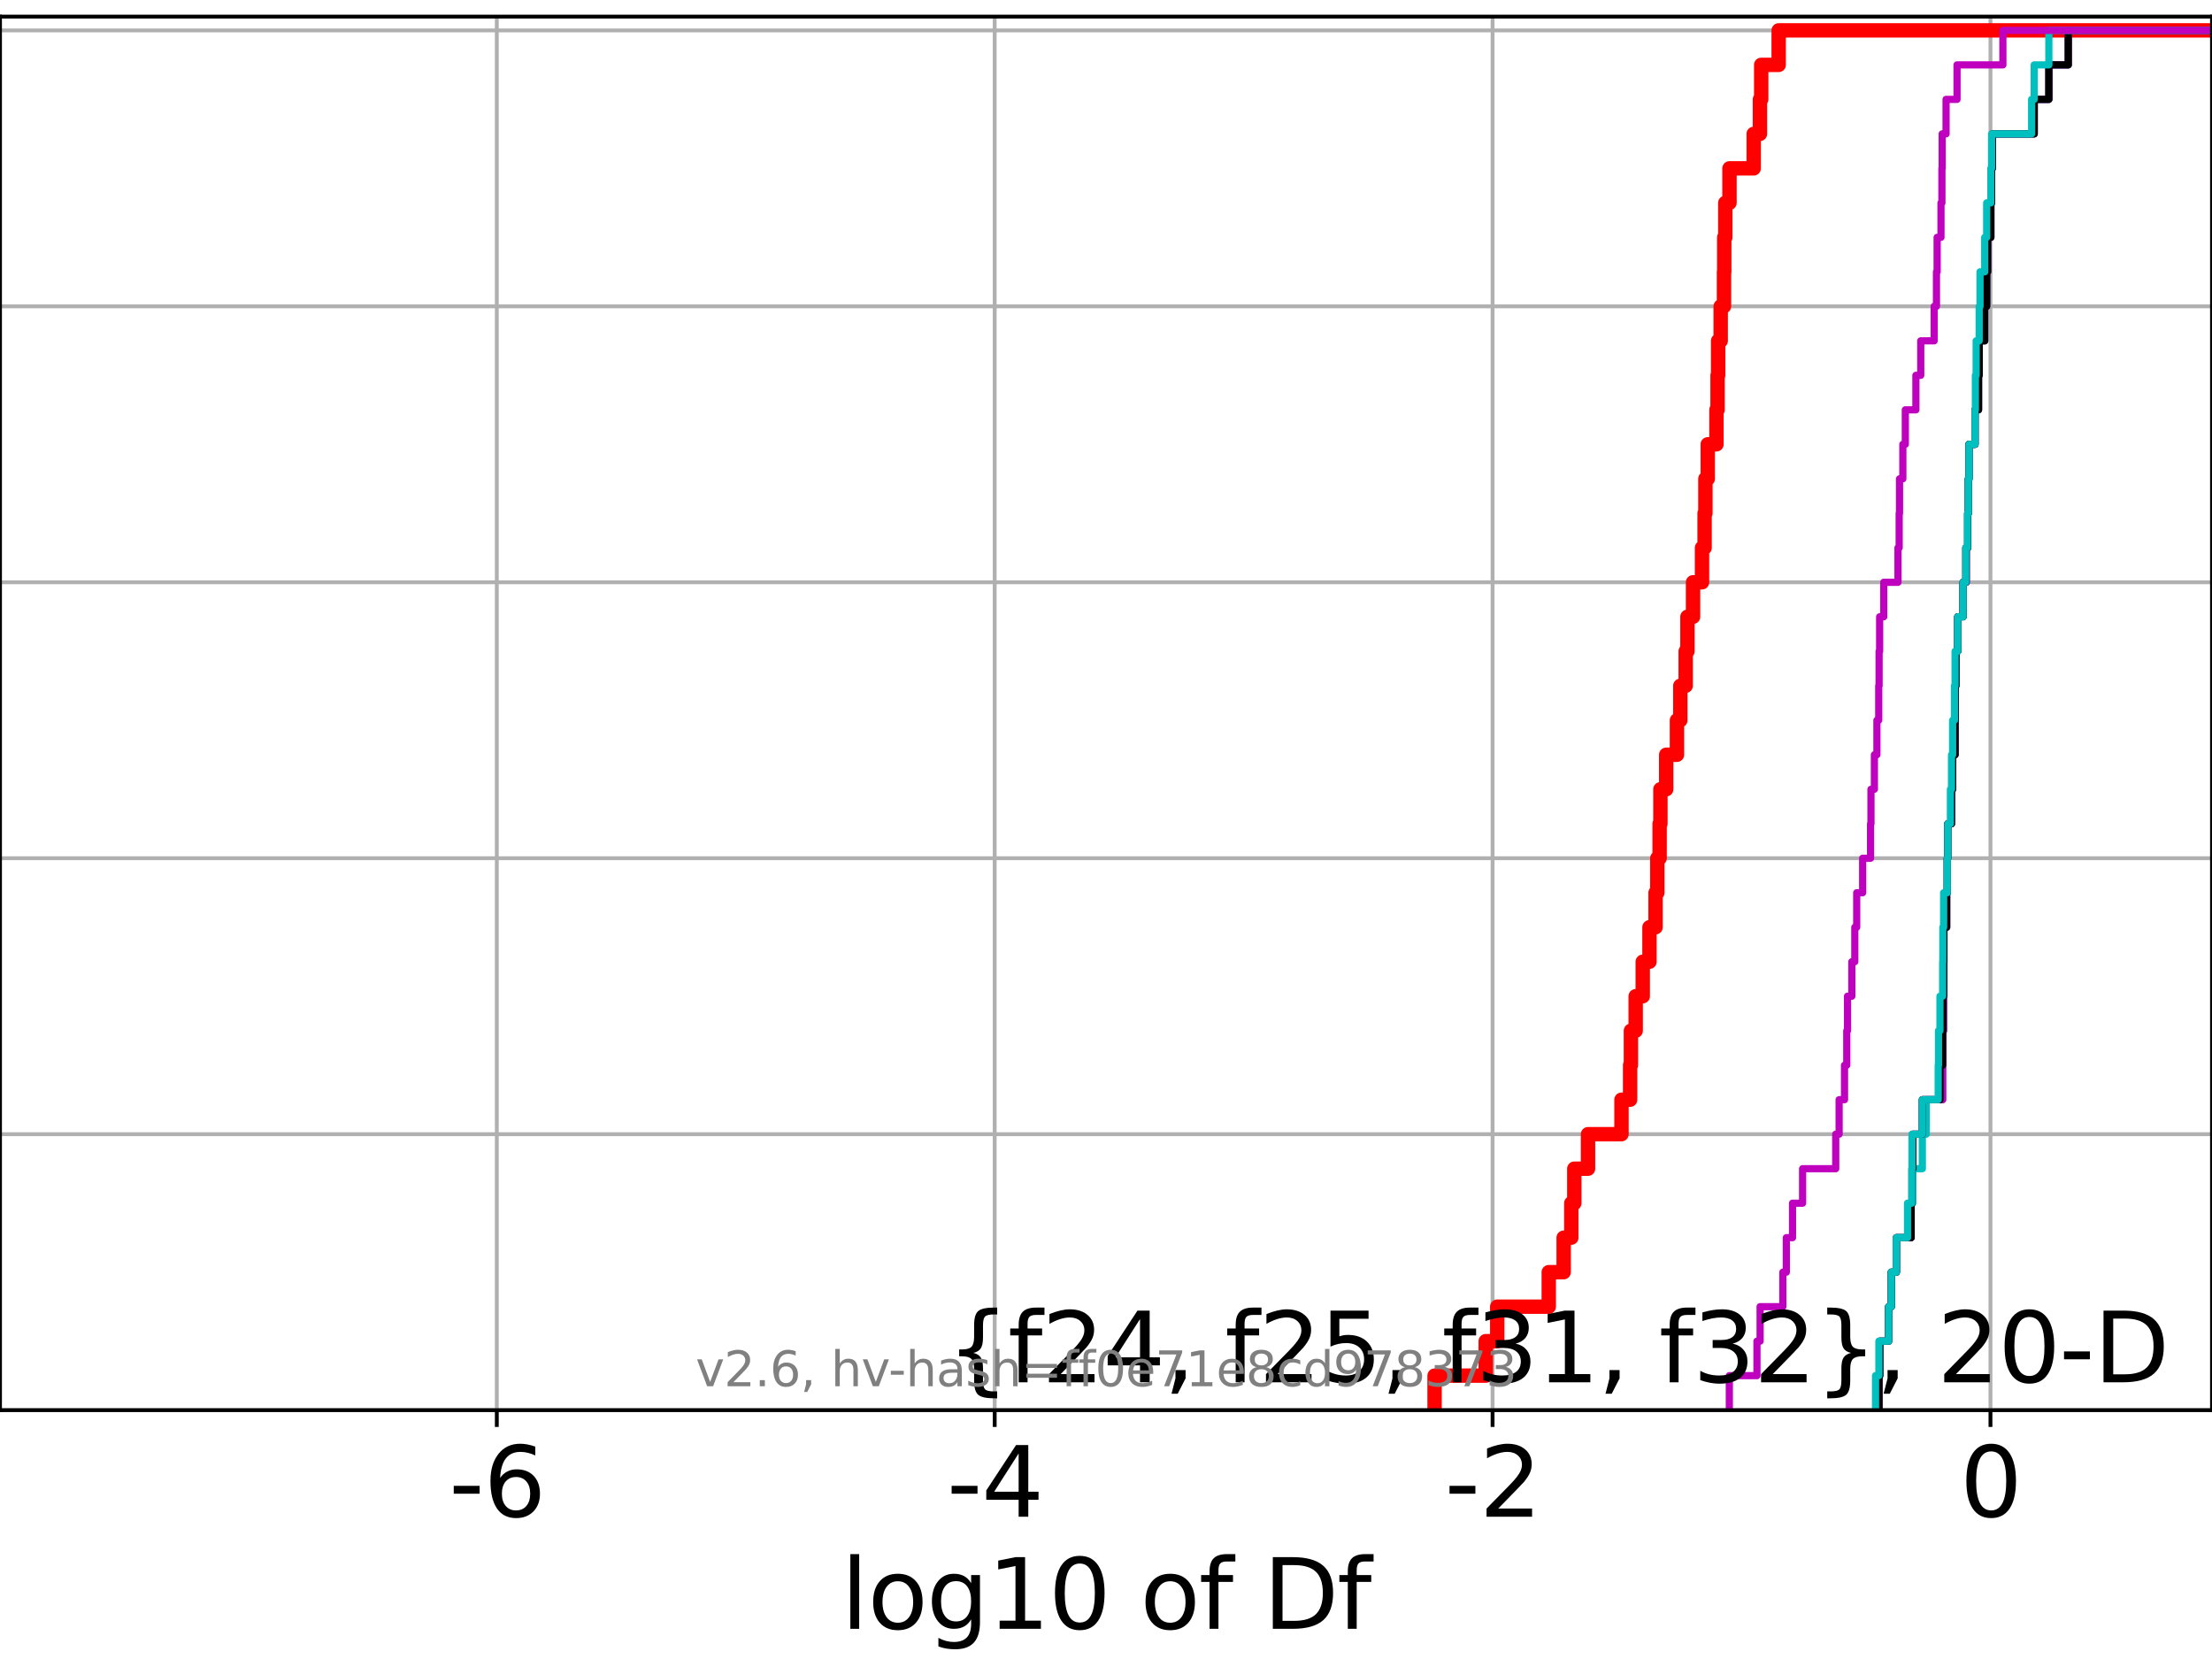 <?xml version="1.0" encoding="utf-8" standalone="no"?>
<!DOCTYPE svg PUBLIC "-//W3C//DTD SVG 1.1//EN"
  "http://www.w3.org/Graphics/SVG/1.1/DTD/svg11.dtd">
<svg xmlns:xlink="http://www.w3.org/1999/xlink" width="460.8pt" height="345.6pt" viewBox="0 0 460.8 345.6" xmlns="http://www.w3.org/2000/svg" version="1.1">
 <defs>
  <style type="text/css">*{stroke-linejoin: round; stroke-linecap: butt}</style>
 </defs>
 <g id="figure_1">
  <g id="patch_1">
   <path d="M 0 345.6 
L 460.8 345.6 
L 460.8 0 
L 0 0 
z
" style="fill: #ffffff"/>
  </g>
  <g id="axes_1">
   <g id="patch_2">
    <path d="M 0 293.76 
L 460.8 293.76 
L 460.8 3.456 
L 0 3.456 
z
" style="fill: #ffffff"/>
   </g>
   <g id="matplotlib.axis_1">
    <g id="xtick_1">
     <g id="line2d_1">
      <path d="M 103.494 293.76 
L 103.494 3.456 
" clip-path="url(#pee2b12ab48)" style="fill: none; stroke: #b0b0b0; stroke-width: 0.8; stroke-linecap: square"/>
     </g>
     <g id="line2d_2">
      <defs>
       <path id="mc0bf0e119d" d="M 0 0 
L 0 3.5 
" style="stroke: #000000; stroke-width: 0.8"/>
      </defs>
      <g>
       <use xlink:href="#mc0bf0e119d" x="103.494" y="293.76" style="stroke: #000000; stroke-width: 0.8"/>
      </g>
     </g>
     <g id="text_1">
      <!-- -6 -->
      <g transform="translate(93.524 315.957) scale(0.2 -0.2)">
       <defs>
        <path id="DejaVuSans-2d" d="M 313 2009 
L 1997 2009 
L 1997 1497 
L 313 1497 
L 313 2009 
z
" transform="scale(0.016)"/>
        <path id="DejaVuSans-36" d="M 2113 2584 
Q 1688 2584 1439 2293 
Q 1191 2003 1191 1497 
Q 1191 994 1439 701 
Q 1688 409 2113 409 
Q 2538 409 2786 701 
Q 3034 994 3034 1497 
Q 3034 2003 2786 2293 
Q 2538 2584 2113 2584 
z
M 3366 4563 
L 3366 3988 
Q 3128 4100 2886 4159 
Q 2644 4219 2406 4219 
Q 1781 4219 1451 3797 
Q 1122 3375 1075 2522 
Q 1259 2794 1537 2939 
Q 1816 3084 2150 3084 
Q 2853 3084 3261 2657 
Q 3669 2231 3669 1497 
Q 3669 778 3244 343 
Q 2819 -91 2113 -91 
Q 1303 -91 875 529 
Q 447 1150 447 2328 
Q 447 3434 972 4092 
Q 1497 4750 2381 4750 
Q 2619 4750 2861 4703 
Q 3103 4656 3366 4563 
z
" transform="scale(0.016)"/>
       </defs>
       <use xlink:href="#DejaVuSans-2d"/>
       <use xlink:href="#DejaVuSans-36" x="36.084"/>
      </g>
     </g>
    </g>
    <g id="xtick_2">
     <g id="line2d_3">
      <path d="M 207.213 293.76 
L 207.213 3.456 
" clip-path="url(#pee2b12ab48)" style="fill: none; stroke: #b0b0b0; stroke-width: 0.8; stroke-linecap: square"/>
     </g>
     <g id="line2d_4">
      <g>
       <use xlink:href="#mc0bf0e119d" x="207.213" y="293.76" style="stroke: #000000; stroke-width: 0.8"/>
      </g>
     </g>
     <g id="text_2">
      <!-- -4 -->
      <g transform="translate(197.243 315.957) scale(0.2 -0.2)">
       <defs>
        <path id="DejaVuSans-34" d="M 2419 4116 
L 825 1625 
L 2419 1625 
L 2419 4116 
z
M 2253 4666 
L 3047 4666 
L 3047 1625 
L 3713 1625 
L 3713 1100 
L 3047 1100 
L 3047 0 
L 2419 0 
L 2419 1100 
L 313 1100 
L 313 1709 
L 2253 4666 
z
" transform="scale(0.016)"/>
       </defs>
       <use xlink:href="#DejaVuSans-2d"/>
       <use xlink:href="#DejaVuSans-34" x="36.084"/>
      </g>
     </g>
    </g>
    <g id="xtick_3">
     <g id="line2d_5">
      <path d="M 310.931 293.76 
L 310.931 3.456 
" clip-path="url(#pee2b12ab48)" style="fill: none; stroke: #b0b0b0; stroke-width: 0.8; stroke-linecap: square"/>
     </g>
     <g id="line2d_6">
      <g>
       <use xlink:href="#mc0bf0e119d" x="310.931" y="293.76" style="stroke: #000000; stroke-width: 0.8"/>
      </g>
     </g>
     <g id="text_3">
      <!-- -2 -->
      <g transform="translate(300.961 315.957) scale(0.2 -0.2)">
       <defs>
        <path id="DejaVuSans-32" d="M 1228 531 
L 3431 531 
L 3431 0 
L 469 0 
L 469 531 
Q 828 903 1448 1529 
Q 2069 2156 2228 2338 
Q 2531 2678 2651 2914 
Q 2772 3150 2772 3378 
Q 2772 3750 2511 3984 
Q 2250 4219 1831 4219 
Q 1534 4219 1204 4116 
Q 875 4013 500 3803 
L 500 4441 
Q 881 4594 1212 4672 
Q 1544 4750 1819 4750 
Q 2544 4750 2975 4387 
Q 3406 4025 3406 3419 
Q 3406 3131 3298 2873 
Q 3191 2616 2906 2266 
Q 2828 2175 2409 1742 
Q 1991 1309 1228 531 
z
" transform="scale(0.016)"/>
       </defs>
       <use xlink:href="#DejaVuSans-2d"/>
       <use xlink:href="#DejaVuSans-32" x="36.084"/>
      </g>
     </g>
    </g>
    <g id="xtick_4">
     <g id="line2d_7">
      <path d="M 414.65 293.76 
L 414.65 3.456 
" clip-path="url(#pee2b12ab48)" style="fill: none; stroke: #b0b0b0; stroke-width: 0.8; stroke-linecap: square"/>
     </g>
     <g id="line2d_8">
      <g>
       <use xlink:href="#mc0bf0e119d" x="414.65" y="293.76" style="stroke: #000000; stroke-width: 0.8"/>
      </g>
     </g>
     <g id="text_4">
      <!-- 0 -->
      <g transform="translate(408.287 315.957) scale(0.2 -0.2)">
       <defs>
        <path id="DejaVuSans-30" d="M 2034 4250 
Q 1547 4250 1301 3770 
Q 1056 3291 1056 2328 
Q 1056 1369 1301 889 
Q 1547 409 2034 409 
Q 2525 409 2770 889 
Q 3016 1369 3016 2328 
Q 3016 3291 2770 3770 
Q 2525 4250 2034 4250 
z
M 2034 4750 
Q 2819 4750 3233 4129 
Q 3647 3509 3647 2328 
Q 3647 1150 3233 529 
Q 2819 -91 2034 -91 
Q 1250 -91 836 529 
Q 422 1150 422 2328 
Q 422 3509 836 4129 
Q 1250 4750 2034 4750 
z
" transform="scale(0.016)"/>
       </defs>
       <use xlink:href="#DejaVuSans-30"/>
      </g>
     </g>
    </g>
    <g id="text_5">
     <!-- log10 of Df -->
     <g transform="translate(175.214 339.313) scale(0.2 -0.2)">
      <defs>
       <path id="DejaVuSans-6c" d="M 603 4863 
L 1178 4863 
L 1178 0 
L 603 0 
L 603 4863 
z
" transform="scale(0.016)"/>
       <path id="DejaVuSans-6f" d="M 1959 3097 
Q 1497 3097 1228 2736 
Q 959 2375 959 1747 
Q 959 1119 1226 758 
Q 1494 397 1959 397 
Q 2419 397 2687 759 
Q 2956 1122 2956 1747 
Q 2956 2369 2687 2733 
Q 2419 3097 1959 3097 
z
M 1959 3584 
Q 2709 3584 3137 3096 
Q 3566 2609 3566 1747 
Q 3566 888 3137 398 
Q 2709 -91 1959 -91 
Q 1206 -91 779 398 
Q 353 888 353 1747 
Q 353 2609 779 3096 
Q 1206 3584 1959 3584 
z
" transform="scale(0.016)"/>
       <path id="DejaVuSans-67" d="M 2906 1791 
Q 2906 2416 2648 2759 
Q 2391 3103 1925 3103 
Q 1463 3103 1205 2759 
Q 947 2416 947 1791 
Q 947 1169 1205 825 
Q 1463 481 1925 481 
Q 2391 481 2648 825 
Q 2906 1169 2906 1791 
z
M 3481 434 
Q 3481 -459 3084 -895 
Q 2688 -1331 1869 -1331 
Q 1566 -1331 1297 -1286 
Q 1028 -1241 775 -1147 
L 775 -588 
Q 1028 -725 1275 -790 
Q 1522 -856 1778 -856 
Q 2344 -856 2625 -561 
Q 2906 -266 2906 331 
L 2906 616 
Q 2728 306 2450 153 
Q 2172 0 1784 0 
Q 1141 0 747 490 
Q 353 981 353 1791 
Q 353 2603 747 3093 
Q 1141 3584 1784 3584 
Q 2172 3584 2450 3431 
Q 2728 3278 2906 2969 
L 2906 3500 
L 3481 3500 
L 3481 434 
z
" transform="scale(0.016)"/>
       <path id="DejaVuSans-31" d="M 794 531 
L 1825 531 
L 1825 4091 
L 703 3866 
L 703 4441 
L 1819 4666 
L 2450 4666 
L 2450 531 
L 3481 531 
L 3481 0 
L 794 0 
L 794 531 
z
" transform="scale(0.016)"/>
       <path id="DejaVuSans-20" transform="scale(0.016)"/>
       <path id="DejaVuSans-66" d="M 2375 4863 
L 2375 4384 
L 1825 4384 
Q 1516 4384 1395 4259 
Q 1275 4134 1275 3809 
L 1275 3500 
L 2222 3500 
L 2222 3053 
L 1275 3053 
L 1275 0 
L 697 0 
L 697 3053 
L 147 3053 
L 147 3500 
L 697 3500 
L 697 3744 
Q 697 4328 969 4595 
Q 1241 4863 1831 4863 
L 2375 4863 
z
" transform="scale(0.016)"/>
       <path id="DejaVuSans-44" d="M 1259 4147 
L 1259 519 
L 2022 519 
Q 2988 519 3436 956 
Q 3884 1394 3884 2338 
Q 3884 3275 3436 3711 
Q 2988 4147 2022 4147 
L 1259 4147 
z
M 628 4666 
L 1925 4666 
Q 3281 4666 3915 4102 
Q 4550 3538 4550 2338 
Q 4550 1131 3912 565 
Q 3275 0 1925 0 
L 628 0 
L 628 4666 
z
" transform="scale(0.016)"/>
      </defs>
      <use xlink:href="#DejaVuSans-6c"/>
      <use xlink:href="#DejaVuSans-6f" x="27.783"/>
      <use xlink:href="#DejaVuSans-67" x="88.965"/>
      <use xlink:href="#DejaVuSans-31" x="152.441"/>
      <use xlink:href="#DejaVuSans-30" x="216.064"/>
      <use xlink:href="#DejaVuSans-20" x="279.688"/>
      <use xlink:href="#DejaVuSans-6f" x="311.475"/>
      <use xlink:href="#DejaVuSans-66" x="372.656"/>
      <use xlink:href="#DejaVuSans-20" x="407.861"/>
      <use xlink:href="#DejaVuSans-44" x="439.648"/>
      <use xlink:href="#DejaVuSans-66" x="516.65"/>
     </g>
    </g>
   </g>
   <g id="matplotlib.axis_2">
    <g id="ytick_1">
     <g id="line2d_9">
      <path d="M 0 293.76 
L 460.8 293.76 
" clip-path="url(#pee2b12ab48)" style="fill: none; stroke: #b0b0b0; stroke-width: 0.8; stroke-linecap: square"/>
     </g>
     <g id="line2d_10">
      <defs>
       <path id="m65349d1e76" d="M 0 0 
L -3.5 0 
" style="stroke: #000000; stroke-width: 0.8"/>
      </defs>
      <g>
       <use xlink:href="#m65349d1e76" x="0" y="293.76" style="stroke: #000000; stroke-width: 0.8"/>
      </g>
     </g>
    </g>
    <g id="ytick_2">
     <g id="line2d_11">
      <path d="M 0 236.274 
L 460.8 236.274 
" clip-path="url(#pee2b12ab48)" style="fill: none; stroke: #b0b0b0; stroke-width: 0.8; stroke-linecap: square"/>
     </g>
     <g id="line2d_12">
      <g>
       <use xlink:href="#m65349d1e76" x="0" y="236.274" style="stroke: #000000; stroke-width: 0.8"/>
      </g>
     </g>
    </g>
    <g id="ytick_3">
     <g id="line2d_13">
      <path d="M 0 178.788 
L 460.8 178.788 
" clip-path="url(#pee2b12ab48)" style="fill: none; stroke: #b0b0b0; stroke-width: 0.8; stroke-linecap: square"/>
     </g>
     <g id="line2d_14">
      <g>
       <use xlink:href="#m65349d1e76" x="0" y="178.788" style="stroke: #000000; stroke-width: 0.8"/>
      </g>
     </g>
    </g>
    <g id="ytick_4">
     <g id="line2d_15">
      <path d="M 0 121.302 
L 460.8 121.302 
" clip-path="url(#pee2b12ab48)" style="fill: none; stroke: #b0b0b0; stroke-width: 0.8; stroke-linecap: square"/>
     </g>
     <g id="line2d_16">
      <g>
       <use xlink:href="#m65349d1e76" x="0" y="121.302" style="stroke: #000000; stroke-width: 0.8"/>
      </g>
     </g>
    </g>
    <g id="ytick_5">
     <g id="line2d_17">
      <path d="M 0 63.816 
L 460.8 63.816 
" clip-path="url(#pee2b12ab48)" style="fill: none; stroke: #b0b0b0; stroke-width: 0.8; stroke-linecap: square"/>
     </g>
     <g id="line2d_18">
      <g>
       <use xlink:href="#m65349d1e76" x="0" y="63.816" style="stroke: #000000; stroke-width: 0.8"/>
      </g>
     </g>
    </g>
    <g id="ytick_6">
     <g id="line2d_19">
      <path d="M 0 6.33 
L 460.8 6.33 
" clip-path="url(#pee2b12ab48)" style="fill: none; stroke: #b0b0b0; stroke-width: 0.8; stroke-linecap: square"/>
     </g>
     <g id="line2d_20">
      <g>
       <use xlink:href="#m65349d1e76" x="0" y="6.33" style="stroke: #000000; stroke-width: 0.8"/>
      </g>
     </g>
    </g>
   </g>
   <g id="line2d_21">
    <path d="M 298.851 293.76 
L 298.851 286.574 
L 309.502 286.574 
L 309.502 279.389 
L 311.903 279.389 
L 311.903 272.203 
L 322.636 272.203 
L 322.636 265.017 
L 325.739 265.017 
L 325.739 257.831 
L 327.33 257.831 
L 327.33 250.646 
L 327.956 250.646 
L 327.956 243.46 
L 330.816 243.46 
L 330.816 236.274 
L 337.786 236.274 
L 337.786 229.088 
L 339.583 229.088 
L 339.583 221.903 
L 339.749 221.903 
L 339.749 214.717 
L 340.744 214.717 
L 340.744 207.531 
L 342.215 207.531 
L 342.215 200.345 
L 343.617 200.345 
L 343.617 193.16 
L 344.883 193.16 
L 344.883 185.974 
L 345.251 185.974 
L 345.251 178.788 
L 345.726 178.788 
L 345.726 171.602 
L 345.895 171.602 
L 345.895 164.417 
L 347.099 164.417 
L 347.099 157.231 
L 349.339 157.231 
L 349.339 150.045 
L 350.044 150.045 
L 350.044 142.859 
L 351.159 142.859 
L 351.159 135.674 
L 351.527 135.674 
L 351.527 128.488 
L 352.692 128.488 
L 352.692 121.302 
L 354.559 121.302 
L 354.559 114.116 
L 355.1 114.116 
L 355.1 106.931 
L 355.264 106.931 
L 355.264 99.745 
L 355.758 99.745 
L 355.758 92.559 
L 357.566 92.559 
L 357.566 85.373 
L 357.802 85.373 
L 357.802 78.188 
L 357.916 78.188 
L 357.916 71.002 
L 358.452 71.002 
L 358.452 63.816 
L 359.139 63.816 
L 359.139 56.63 
L 359.192 56.63 
L 359.192 49.445 
L 359.411 49.445 
L 359.411 42.259 
L 360.285 42.259 
L 360.285 35.073 
L 365.324 35.073 
L 365.324 27.888 
L 366.627 27.888 
L 366.627 20.702 
L 366.891 20.702 
L 366.891 13.516 
L 370.533 13.516 
L 370.533 6.33 
L 370.533 6.33 
L 370.533 6.33 
L 460.8 6.33 
" clip-path="url(#pee2b12ab48)" style="fill: none; stroke: #ff0000; stroke-width: 3; stroke-linecap: square"/>
   </g>
   <g id="line2d_22">
    <path d="M 391.425 293.76 
L 391.425 286.574 
L 391.586 286.574 
L 391.586 279.389 
L 393.436 279.389 
L 393.436 272.203 
L 393.992 272.203 
L 393.992 265.017 
L 395.053 265.017 
L 395.053 257.831 
L 398.126 257.831 
L 398.126 250.646 
L 398.463 250.646 
L 398.463 243.46 
L 400.461 243.46 
L 400.461 236.274 
L 401.272 236.274 
L 401.272 229.088 
L 404.688 229.088 
L 404.688 221.903 
L 404.724 221.903 
L 404.724 214.717 
L 404.893 214.717 
L 404.893 207.531 
L 404.946 207.531 
L 404.946 200.345 
L 404.947 200.345 
L 404.947 193.16 
L 405.551 193.16 
L 405.551 185.974 
L 405.652 185.974 
L 405.652 178.788 
L 405.752 178.788 
L 405.752 171.602 
L 406.535 171.602 
L 406.535 164.417 
L 406.77 164.417 
L 406.77 157.231 
L 407.278 157.231 
L 407.278 150.045 
L 407.286 150.045 
L 407.286 142.859 
L 407.445 142.859 
L 407.445 135.674 
L 407.833 135.674 
L 407.833 128.488 
L 408.943 128.488 
L 408.943 121.302 
L 409.633 121.302 
L 409.633 114.116 
L 409.922 114.116 
L 409.922 106.931 
L 410.045 106.931 
L 410.045 99.745 
L 410.174 99.745 
L 410.174 92.559 
L 411.434 92.559 
L 411.434 85.373 
L 412.162 85.373 
L 412.162 78.188 
L 412.301 78.188 
L 412.301 71.002 
L 413.45 71.002 
L 413.45 63.816 
L 413.861 63.816 
L 413.861 56.63 
L 414.056 56.63 
L 414.056 49.445 
L 414.73 49.445 
L 414.73 42.259 
L 414.889 42.259 
L 414.889 35.073 
L 415.045 35.073 
L 415.045 27.888 
L 423.763 27.888 
L 423.763 20.702 
L 426.815 20.702 
L 426.815 13.516 
L 430.859 13.516 
L 430.859 6.33 
L 430.859 6.33 
L 430.859 6.33 
L 460.8 6.33 
" clip-path="url(#pee2b12ab48)" style="fill: none; stroke: #00bfbf; stroke-width: 1.5; stroke-linecap: square"/>
   </g>
   <g id="line2d_23">
    <path d="M 391.425 293.76 
L 391.425 286.574 
L 391.586 286.574 
L 391.586 279.389 
L 393.436 279.389 
L 393.436 272.203 
L 393.992 272.203 
L 393.992 265.017 
L 395.053 265.017 
L 395.053 257.831 
L 398.126 257.831 
L 398.126 250.646 
L 398.314 250.646 
L 398.314 243.46 
L 398.463 243.46 
L 398.463 236.274 
L 400.461 236.274 
L 400.461 229.088 
L 404.688 229.088 
L 404.688 221.903 
L 404.724 221.903 
L 404.724 214.717 
L 404.893 214.717 
L 404.893 207.531 
L 404.946 207.531 
L 404.946 200.345 
L 404.947 200.345 
L 404.947 193.16 
L 405.551 193.16 
L 405.551 185.974 
L 405.652 185.974 
L 405.652 178.788 
L 405.752 178.788 
L 405.752 171.602 
L 406.535 171.602 
L 406.535 164.417 
L 406.77 164.417 
L 406.77 157.231 
L 407.278 157.231 
L 407.278 150.045 
L 407.286 150.045 
L 407.286 142.859 
L 407.445 142.859 
L 407.445 135.674 
L 407.833 135.674 
L 407.833 128.488 
L 408.943 128.488 
L 408.943 121.302 
L 409.633 121.302 
L 409.633 114.116 
L 409.922 114.116 
L 409.922 106.931 
L 410.045 106.931 
L 410.045 99.745 
L 410.174 99.745 
L 410.174 92.559 
L 411.434 92.559 
L 411.434 85.373 
L 412.162 85.373 
L 412.162 78.188 
L 412.301 78.188 
L 412.301 71.002 
L 413.45 71.002 
L 413.45 63.816 
L 413.861 63.816 
L 413.861 56.63 
L 414.056 56.63 
L 414.056 49.445 
L 414.73 49.445 
L 414.73 42.259 
L 414.889 42.259 
L 414.889 35.073 
L 415.045 35.073 
L 415.045 27.888 
L 423.763 27.888 
L 423.763 20.702 
L 426.815 20.702 
L 426.815 13.516 
L 430.859 13.516 
L 430.859 6.33 
L 430.859 6.33 
L 430.859 6.33 
L 460.8 6.33 
" clip-path="url(#pee2b12ab48)" style="fill: none; stroke: #bf00bf; stroke-width: 1.5; stroke-linecap: square"/>
   </g>
   <g id="line2d_24">
    <path d="M 391.425 293.76 
L 391.425 286.574 
L 391.586 286.574 
L 391.586 279.389 
L 393.436 279.389 
L 393.436 272.203 
L 393.992 272.203 
L 393.992 265.017 
L 395.053 265.017 
L 395.053 257.831 
L 398.126 257.831 
L 398.126 250.646 
L 398.314 250.646 
L 398.314 243.46 
L 398.463 243.46 
L 398.463 236.274 
L 400.461 236.274 
L 400.461 229.088 
L 404.129 229.088 
L 404.129 221.903 
L 404.688 221.903 
L 404.688 214.717 
L 404.724 214.717 
L 404.724 207.531 
L 404.893 207.531 
L 404.893 200.345 
L 404.947 200.345 
L 404.947 193.16 
L 405.497 193.16 
L 405.497 185.974 
L 405.652 185.974 
L 405.652 178.788 
L 405.752 178.788 
L 405.752 171.602 
L 406.535 171.602 
L 406.535 164.417 
L 406.77 164.417 
L 406.77 157.231 
L 407.278 157.231 
L 407.278 150.045 
L 407.286 150.045 
L 407.286 142.859 
L 407.445 142.859 
L 407.445 135.674 
L 407.833 135.674 
L 407.833 128.488 
L 408.943 128.488 
L 408.943 121.302 
L 409.508 121.302 
L 409.508 114.116 
L 409.922 114.116 
L 409.922 106.931 
L 410.045 106.931 
L 410.045 99.745 
L 410.174 99.745 
L 410.174 92.559 
L 411.434 92.559 
L 411.434 85.373 
L 412.162 85.373 
L 412.162 78.188 
L 412.301 78.188 
L 412.301 71.002 
L 413.45 71.002 
L 413.45 63.816 
L 413.861 63.816 
L 413.861 56.63 
L 414.056 56.63 
L 414.056 49.445 
L 414.73 49.445 
L 414.73 42.259 
L 414.889 42.259 
L 414.889 35.073 
L 415.045 35.073 
L 415.045 27.888 
L 423.763 27.888 
L 423.763 20.702 
L 426.815 20.702 
L 426.815 13.516 
L 430.859 13.516 
L 430.859 6.33 
L 430.859 6.33 
L 430.859 6.33 
L 460.8 6.33 
" clip-path="url(#pee2b12ab48)" style="fill: none; stroke: #000000; stroke-width: 1.5; stroke-linecap: square"/>
   </g>
   <g id="line2d_25">
    <path d="M 390.708 293.76 
L 390.708 286.574 
L 391.408 286.574 
L 391.408 279.389 
L 393.436 279.389 
L 393.436 272.203 
L 393.992 272.203 
L 393.992 265.017 
L 395.03 265.017 
L 395.03 257.831 
L 397.37 257.831 
L 397.37 250.646 
L 398.264 250.646 
L 398.264 243.46 
L 398.314 243.46 
L 398.314 236.274 
L 400.461 236.274 
L 400.461 229.088 
L 403.762 229.088 
L 403.762 221.903 
L 403.829 221.903 
L 403.829 214.717 
L 404.129 214.717 
L 404.129 207.531 
L 404.688 207.531 
L 404.688 200.345 
L 404.724 200.345 
L 404.724 193.16 
L 404.893 193.16 
L 404.893 185.974 
L 405.652 185.974 
L 405.652 178.788 
L 405.752 178.788 
L 405.752 171.602 
L 406.306 171.602 
L 406.306 164.417 
L 406.535 164.417 
L 406.535 157.231 
L 406.77 157.231 
L 406.77 150.045 
L 407.153 150.045 
L 407.153 142.859 
L 407.278 142.859 
L 407.278 135.674 
L 407.833 135.674 
L 407.833 128.488 
L 408.943 128.488 
L 408.943 121.302 
L 409.508 121.302 
L 409.508 114.116 
L 409.854 114.116 
L 409.854 106.931 
L 410.045 106.931 
L 410.045 99.745 
L 410.174 99.745 
L 410.174 92.559 
L 411.434 92.559 
L 411.434 85.373 
L 411.509 85.373 
L 411.509 78.188 
L 411.669 78.188 
L 411.669 71.002 
L 412.301 71.002 
L 412.301 63.816 
L 412.473 63.816 
L 412.473 56.63 
L 413.45 56.63 
L 413.45 49.445 
L 413.861 49.445 
L 413.861 42.259 
L 414.73 42.259 
L 414.73 35.073 
L 414.889 35.073 
L 414.889 27.888 
L 423.225 27.888 
L 423.225 20.702 
L 423.763 20.702 
L 423.763 13.516 
L 426.815 13.516 
L 426.815 6.33 
L 426.815 6.33 
L 426.815 6.33 
L 460.8 6.33 
" clip-path="url(#pee2b12ab48)" style="fill: none; stroke: #00bfbf; stroke-width: 1.5; stroke-linecap: square"/>
   </g>
   <g id="line2d_26">
    <path d="M 360.252 293.76 
L 360.252 286.574 
L 366.008 286.574 
L 366.008 279.389 
L 366.664 279.389 
L 366.664 272.203 
L 371.403 272.203 
L 371.403 265.017 
L 372.127 265.017 
L 372.127 257.831 
L 373.414 257.831 
L 373.414 250.646 
L 375.516 250.646 
L 375.516 243.46 
L 382.417 243.46 
L 382.417 236.274 
L 383.124 236.274 
L 383.124 229.088 
L 384.248 229.088 
L 384.248 221.903 
L 384.716 221.903 
L 384.716 214.717 
L 384.87 214.717 
L 384.87 207.531 
L 385.773 207.531 
L 385.773 200.345 
L 386.39 200.345 
L 386.39 193.16 
L 386.789 193.16 
L 386.789 185.974 
L 388.026 185.974 
L 388.026 178.788 
L 389.67 178.788 
L 389.67 171.602 
L 389.758 171.602 
L 389.758 164.417 
L 390.471 164.417 
L 390.471 157.231 
L 390.996 157.231 
L 390.996 150.045 
L 391.374 150.045 
L 391.374 142.859 
L 391.45 142.859 
L 391.45 135.674 
L 391.565 135.674 
L 391.565 128.488 
L 392.426 128.488 
L 392.426 121.302 
L 395.385 121.302 
L 395.385 114.116 
L 395.631 114.116 
L 395.631 106.931 
L 395.705 106.931 
L 395.705 99.745 
L 396.398 99.745 
L 396.398 92.559 
L 396.912 92.559 
L 396.912 85.373 
L 399.118 85.373 
L 399.118 78.188 
L 400.129 78.188 
L 400.129 71.002 
L 402.922 71.002 
L 402.922 63.816 
L 403.402 63.816 
L 403.402 56.63 
L 403.544 56.63 
L 403.544 49.445 
L 404.345 49.445 
L 404.345 42.259 
L 404.536 42.259 
L 404.536 35.073 
L 404.593 35.073 
L 404.593 27.888 
L 405.402 27.888 
L 405.402 20.702 
L 407.686 20.702 
L 407.686 13.516 
L 417.24 13.516 
L 417.24 6.33 
L 417.24 6.33 
L 417.24 6.33 
L 460.8 6.33 
" clip-path="url(#pee2b12ab48)" style="fill: none; stroke: #bf00bf; stroke-width: 1.5; stroke-linecap: square"/>
   </g>
   <g id="patch_3">
    <path d="M 0 293.76 
L 0 3.456 
" style="fill: none; stroke: #000000; stroke-width: 0.8; stroke-linejoin: miter; stroke-linecap: square"/>
   </g>
   <g id="patch_4">
    <path d="M 460.8 293.76 
L 460.8 3.456 
" style="fill: none; stroke: #000000; stroke-width: 0.8; stroke-linejoin: miter; stroke-linecap: square"/>
   </g>
   <g id="patch_5">
    <path d="M -0 293.76 
L 460.8 293.76 
" style="fill: none; stroke: #000000; stroke-width: 0.8; stroke-linejoin: miter; stroke-linecap: square"/>
   </g>
   <g id="patch_6">
    <path d="M -0 3.456 
L 460.8 3.456 
" style="fill: none; stroke: #000000; stroke-width: 0.8; stroke-linejoin: miter; stroke-linecap: square"/>
   </g>
   <g id="text_6">
    <!-- {f24, f25, f31, f32}, 20-D -->
    <g transform="translate(197.256 287.954) scale(0.2 -0.2)">
     <defs>
      <path id="DejaVuSans-7b" d="M 3272 -594 
L 3272 -1044 
L 3078 -1044 
Q 2300 -1044 2036 -812 
Q 1772 -581 1772 109 
L 1772 856 
Q 1772 1328 1603 1509 
Q 1434 1691 991 1691 
L 800 1691 
L 800 2138 
L 991 2138 
Q 1438 2138 1605 2317 
Q 1772 2497 1772 2963 
L 1772 3713 
Q 1772 4403 2036 4633 
Q 2300 4863 3078 4863 
L 3272 4863 
L 3272 4416 
L 3059 4416 
Q 2619 4416 2484 4278 
Q 2350 4141 2350 3700 
L 2350 2925 
Q 2350 2434 2208 2212 
Q 2066 1991 1722 1913 
Q 2069 1828 2209 1606 
Q 2350 1384 2350 897 
L 2350 122 
Q 2350 -319 2484 -456 
Q 2619 -594 3059 -594 
L 3272 -594 
z
" transform="scale(0.016)"/>
      <path id="DejaVuSans-2c" d="M 750 794 
L 1409 794 
L 1409 256 
L 897 -744 
L 494 -744 
L 750 256 
L 750 794 
z
" transform="scale(0.016)"/>
      <path id="DejaVuSans-35" d="M 691 4666 
L 3169 4666 
L 3169 4134 
L 1269 4134 
L 1269 2991 
Q 1406 3038 1543 3061 
Q 1681 3084 1819 3084 
Q 2600 3084 3056 2656 
Q 3513 2228 3513 1497 
Q 3513 744 3044 326 
Q 2575 -91 1722 -91 
Q 1428 -91 1123 -41 
Q 819 9 494 109 
L 494 744 
Q 775 591 1075 516 
Q 1375 441 1709 441 
Q 2250 441 2565 725 
Q 2881 1009 2881 1497 
Q 2881 1984 2565 2268 
Q 2250 2553 1709 2553 
Q 1456 2553 1204 2497 
Q 953 2441 691 2322 
L 691 4666 
z
" transform="scale(0.016)"/>
      <path id="DejaVuSans-33" d="M 2597 2516 
Q 3050 2419 3304 2112 
Q 3559 1806 3559 1356 
Q 3559 666 3084 287 
Q 2609 -91 1734 -91 
Q 1441 -91 1130 -33 
Q 819 25 488 141 
L 488 750 
Q 750 597 1062 519 
Q 1375 441 1716 441 
Q 2309 441 2620 675 
Q 2931 909 2931 1356 
Q 2931 1769 2642 2001 
Q 2353 2234 1838 2234 
L 1294 2234 
L 1294 2753 
L 1863 2753 
Q 2328 2753 2575 2939 
Q 2822 3125 2822 3475 
Q 2822 3834 2567 4026 
Q 2313 4219 1838 4219 
Q 1578 4219 1281 4162 
Q 984 4106 628 3988 
L 628 4550 
Q 988 4650 1302 4700 
Q 1616 4750 1894 4750 
Q 2613 4750 3031 4423 
Q 3450 4097 3450 3541 
Q 3450 3153 3228 2886 
Q 3006 2619 2597 2516 
z
" transform="scale(0.016)"/>
      <path id="DejaVuSans-7d" d="M 800 -594 
L 1019 -594 
Q 1456 -594 1589 -459 
Q 1722 -325 1722 122 
L 1722 897 
Q 1722 1384 1862 1606 
Q 2003 1828 2350 1913 
Q 2003 1991 1862 2212 
Q 1722 2434 1722 2925 
L 1722 3700 
Q 1722 4144 1589 4280 
Q 1456 4416 1019 4416 
L 800 4416 
L 800 4863 
L 997 4863 
Q 1775 4863 2036 4633 
Q 2297 4403 2297 3713 
L 2297 2963 
Q 2297 2497 2465 2317 
Q 2634 2138 3078 2138 
L 3272 2138 
L 3272 1691 
L 3078 1691 
Q 2634 1691 2465 1509 
Q 2297 1328 2297 856 
L 2297 109 
Q 2297 -581 2036 -812 
Q 1775 -1044 997 -1044 
L 800 -1044 
L 800 -594 
z
" transform="scale(0.016)"/>
     </defs>
     <use xlink:href="#DejaVuSans-7b"/>
     <use xlink:href="#DejaVuSans-66" x="63.623"/>
     <use xlink:href="#DejaVuSans-32" x="98.828"/>
     <use xlink:href="#DejaVuSans-34" x="162.451"/>
     <use xlink:href="#DejaVuSans-2c" x="226.074"/>
     <use xlink:href="#DejaVuSans-20" x="257.861"/>
     <use xlink:href="#DejaVuSans-66" x="289.648"/>
     <use xlink:href="#DejaVuSans-32" x="324.854"/>
     <use xlink:href="#DejaVuSans-35" x="388.477"/>
     <use xlink:href="#DejaVuSans-2c" x="452.1"/>
     <use xlink:href="#DejaVuSans-20" x="483.887"/>
     <use xlink:href="#DejaVuSans-66" x="515.674"/>
     <use xlink:href="#DejaVuSans-33" x="550.879"/>
     <use xlink:href="#DejaVuSans-31" x="614.502"/>
     <use xlink:href="#DejaVuSans-2c" x="678.125"/>
     <use xlink:href="#DejaVuSans-20" x="709.912"/>
     <use xlink:href="#DejaVuSans-66" x="741.699"/>
     <use xlink:href="#DejaVuSans-33" x="776.904"/>
     <use xlink:href="#DejaVuSans-32" x="840.527"/>
     <use xlink:href="#DejaVuSans-7d" x="904.15"/>
     <use xlink:href="#DejaVuSans-2c" x="967.773"/>
     <use xlink:href="#DejaVuSans-20" x="999.561"/>
     <use xlink:href="#DejaVuSans-32" x="1031.348"/>
     <use xlink:href="#DejaVuSans-30" x="1094.971"/>
     <use xlink:href="#DejaVuSans-2d" x="1158.594"/>
     <use xlink:href="#DejaVuSans-44" x="1194.678"/>
    </g>
   </g>
   <g id="text_7">
    <!-- v2.6, hv-hash=ff0e71e8cd978373 -->
    <g style="fill: #808080" transform="translate(144.905 288.777) scale(0.1 -0.1)">
     <defs>
      <path id="DejaVuSans-76" d="M 191 3500 
L 800 3500 
L 1894 563 
L 2988 3500 
L 3597 3500 
L 2284 0 
L 1503 0 
L 191 3500 
z
" transform="scale(0.016)"/>
      <path id="DejaVuSans-2e" d="M 684 794 
L 1344 794 
L 1344 0 
L 684 0 
L 684 794 
z
" transform="scale(0.016)"/>
      <path id="DejaVuSans-68" d="M 3513 2113 
L 3513 0 
L 2938 0 
L 2938 2094 
Q 2938 2591 2744 2837 
Q 2550 3084 2163 3084 
Q 1697 3084 1428 2787 
Q 1159 2491 1159 1978 
L 1159 0 
L 581 0 
L 581 4863 
L 1159 4863 
L 1159 2956 
Q 1366 3272 1645 3428 
Q 1925 3584 2291 3584 
Q 2894 3584 3203 3211 
Q 3513 2838 3513 2113 
z
" transform="scale(0.016)"/>
      <path id="DejaVuSans-61" d="M 2194 1759 
Q 1497 1759 1228 1600 
Q 959 1441 959 1056 
Q 959 750 1161 570 
Q 1363 391 1709 391 
Q 2188 391 2477 730 
Q 2766 1069 2766 1631 
L 2766 1759 
L 2194 1759 
z
M 3341 1997 
L 3341 0 
L 2766 0 
L 2766 531 
Q 2569 213 2275 61 
Q 1981 -91 1556 -91 
Q 1019 -91 701 211 
Q 384 513 384 1019 
Q 384 1609 779 1909 
Q 1175 2209 1959 2209 
L 2766 2209 
L 2766 2266 
Q 2766 2663 2505 2880 
Q 2244 3097 1772 3097 
Q 1472 3097 1187 3025 
Q 903 2953 641 2809 
L 641 3341 
Q 956 3463 1253 3523 
Q 1550 3584 1831 3584 
Q 2591 3584 2966 3190 
Q 3341 2797 3341 1997 
z
" transform="scale(0.016)"/>
      <path id="DejaVuSans-73" d="M 2834 3397 
L 2834 2853 
Q 2591 2978 2328 3040 
Q 2066 3103 1784 3103 
Q 1356 3103 1142 2972 
Q 928 2841 928 2578 
Q 928 2378 1081 2264 
Q 1234 2150 1697 2047 
L 1894 2003 
Q 2506 1872 2764 1633 
Q 3022 1394 3022 966 
Q 3022 478 2636 193 
Q 2250 -91 1575 -91 
Q 1294 -91 989 -36 
Q 684 19 347 128 
L 347 722 
Q 666 556 975 473 
Q 1284 391 1588 391 
Q 1994 391 2212 530 
Q 2431 669 2431 922 
Q 2431 1156 2273 1281 
Q 2116 1406 1581 1522 
L 1381 1569 
Q 847 1681 609 1914 
Q 372 2147 372 2553 
Q 372 3047 722 3315 
Q 1072 3584 1716 3584 
Q 2034 3584 2315 3537 
Q 2597 3491 2834 3397 
z
" transform="scale(0.016)"/>
      <path id="DejaVuSans-3d" d="M 678 2906 
L 4684 2906 
L 4684 2381 
L 678 2381 
L 678 2906 
z
M 678 1631 
L 4684 1631 
L 4684 1100 
L 678 1100 
L 678 1631 
z
" transform="scale(0.016)"/>
      <path id="DejaVuSans-65" d="M 3597 1894 
L 3597 1613 
L 953 1613 
Q 991 1019 1311 708 
Q 1631 397 2203 397 
Q 2534 397 2845 478 
Q 3156 559 3463 722 
L 3463 178 
Q 3153 47 2828 -22 
Q 2503 -91 2169 -91 
Q 1331 -91 842 396 
Q 353 884 353 1716 
Q 353 2575 817 3079 
Q 1281 3584 2069 3584 
Q 2775 3584 3186 3129 
Q 3597 2675 3597 1894 
z
M 3022 2063 
Q 3016 2534 2758 2815 
Q 2500 3097 2075 3097 
Q 1594 3097 1305 2825 
Q 1016 2553 972 2059 
L 3022 2063 
z
" transform="scale(0.016)"/>
      <path id="DejaVuSans-37" d="M 525 4666 
L 3525 4666 
L 3525 4397 
L 1831 0 
L 1172 0 
L 2766 4134 
L 525 4134 
L 525 4666 
z
" transform="scale(0.016)"/>
      <path id="DejaVuSans-38" d="M 2034 2216 
Q 1584 2216 1326 1975 
Q 1069 1734 1069 1313 
Q 1069 891 1326 650 
Q 1584 409 2034 409 
Q 2484 409 2743 651 
Q 3003 894 3003 1313 
Q 3003 1734 2745 1975 
Q 2488 2216 2034 2216 
z
M 1403 2484 
Q 997 2584 770 2862 
Q 544 3141 544 3541 
Q 544 4100 942 4425 
Q 1341 4750 2034 4750 
Q 2731 4750 3128 4425 
Q 3525 4100 3525 3541 
Q 3525 3141 3298 2862 
Q 3072 2584 2669 2484 
Q 3125 2378 3379 2068 
Q 3634 1759 3634 1313 
Q 3634 634 3220 271 
Q 2806 -91 2034 -91 
Q 1263 -91 848 271 
Q 434 634 434 1313 
Q 434 1759 690 2068 
Q 947 2378 1403 2484 
z
M 1172 3481 
Q 1172 3119 1398 2916 
Q 1625 2713 2034 2713 
Q 2441 2713 2670 2916 
Q 2900 3119 2900 3481 
Q 2900 3844 2670 4047 
Q 2441 4250 2034 4250 
Q 1625 4250 1398 4047 
Q 1172 3844 1172 3481 
z
" transform="scale(0.016)"/>
      <path id="DejaVuSans-63" d="M 3122 3366 
L 3122 2828 
Q 2878 2963 2633 3030 
Q 2388 3097 2138 3097 
Q 1578 3097 1268 2742 
Q 959 2388 959 1747 
Q 959 1106 1268 751 
Q 1578 397 2138 397 
Q 2388 397 2633 464 
Q 2878 531 3122 666 
L 3122 134 
Q 2881 22 2623 -34 
Q 2366 -91 2075 -91 
Q 1284 -91 818 406 
Q 353 903 353 1747 
Q 353 2603 823 3093 
Q 1294 3584 2113 3584 
Q 2378 3584 2631 3529 
Q 2884 3475 3122 3366 
z
" transform="scale(0.016)"/>
      <path id="DejaVuSans-64" d="M 2906 2969 
L 2906 4863 
L 3481 4863 
L 3481 0 
L 2906 0 
L 2906 525 
Q 2725 213 2448 61 
Q 2172 -91 1784 -91 
Q 1150 -91 751 415 
Q 353 922 353 1747 
Q 353 2572 751 3078 
Q 1150 3584 1784 3584 
Q 2172 3584 2448 3432 
Q 2725 3281 2906 2969 
z
M 947 1747 
Q 947 1113 1208 752 
Q 1469 391 1925 391 
Q 2381 391 2643 752 
Q 2906 1113 2906 1747 
Q 2906 2381 2643 2742 
Q 2381 3103 1925 3103 
Q 1469 3103 1208 2742 
Q 947 2381 947 1747 
z
" transform="scale(0.016)"/>
      <path id="DejaVuSans-39" d="M 703 97 
L 703 672 
Q 941 559 1184 500 
Q 1428 441 1663 441 
Q 2288 441 2617 861 
Q 2947 1281 2994 2138 
Q 2813 1869 2534 1725 
Q 2256 1581 1919 1581 
Q 1219 1581 811 2004 
Q 403 2428 403 3163 
Q 403 3881 828 4315 
Q 1253 4750 1959 4750 
Q 2769 4750 3195 4129 
Q 3622 3509 3622 2328 
Q 3622 1225 3098 567 
Q 2575 -91 1691 -91 
Q 1453 -91 1209 -44 
Q 966 3 703 97 
z
M 1959 2075 
Q 2384 2075 2632 2365 
Q 2881 2656 2881 3163 
Q 2881 3666 2632 3958 
Q 2384 4250 1959 4250 
Q 1534 4250 1286 3958 
Q 1038 3666 1038 3163 
Q 1038 2656 1286 2365 
Q 1534 2075 1959 2075 
z
" transform="scale(0.016)"/>
     </defs>
     <use xlink:href="#DejaVuSans-76"/>
     <use xlink:href="#DejaVuSans-32" x="59.18"/>
     <use xlink:href="#DejaVuSans-2e" x="122.803"/>
     <use xlink:href="#DejaVuSans-36" x="154.59"/>
     <use xlink:href="#DejaVuSans-2c" x="218.213"/>
     <use xlink:href="#DejaVuSans-20" x="250"/>
     <use xlink:href="#DejaVuSans-68" x="281.787"/>
     <use xlink:href="#DejaVuSans-76" x="345.166"/>
     <use xlink:href="#DejaVuSans-2d" x="401.721"/>
     <use xlink:href="#DejaVuSans-68" x="437.805"/>
     <use xlink:href="#DejaVuSans-61" x="501.184"/>
     <use xlink:href="#DejaVuSans-73" x="562.463"/>
     <use xlink:href="#DejaVuSans-68" x="614.562"/>
     <use xlink:href="#DejaVuSans-3d" x="677.941"/>
     <use xlink:href="#DejaVuSans-66" x="761.73"/>
     <use xlink:href="#DejaVuSans-66" x="796.936"/>
     <use xlink:href="#DejaVuSans-30" x="832.141"/>
     <use xlink:href="#DejaVuSans-65" x="895.764"/>
     <use xlink:href="#DejaVuSans-37" x="957.287"/>
     <use xlink:href="#DejaVuSans-31" x="1020.91"/>
     <use xlink:href="#DejaVuSans-65" x="1084.533"/>
     <use xlink:href="#DejaVuSans-38" x="1146.057"/>
     <use xlink:href="#DejaVuSans-63" x="1209.68"/>
     <use xlink:href="#DejaVuSans-64" x="1264.66"/>
     <use xlink:href="#DejaVuSans-39" x="1328.137"/>
     <use xlink:href="#DejaVuSans-37" x="1391.76"/>
     <use xlink:href="#DejaVuSans-38" x="1455.383"/>
     <use xlink:href="#DejaVuSans-33" x="1519.006"/>
     <use xlink:href="#DejaVuSans-37" x="1582.629"/>
     <use xlink:href="#DejaVuSans-33" x="1646.252"/>
    </g>
   </g>
  </g>
 </g>
 <defs>
  <clipPath id="pee2b12ab48">
   <rect x="0" y="3.456" width="460.8" height="290.304"/>
  </clipPath>
 </defs>
</svg>
